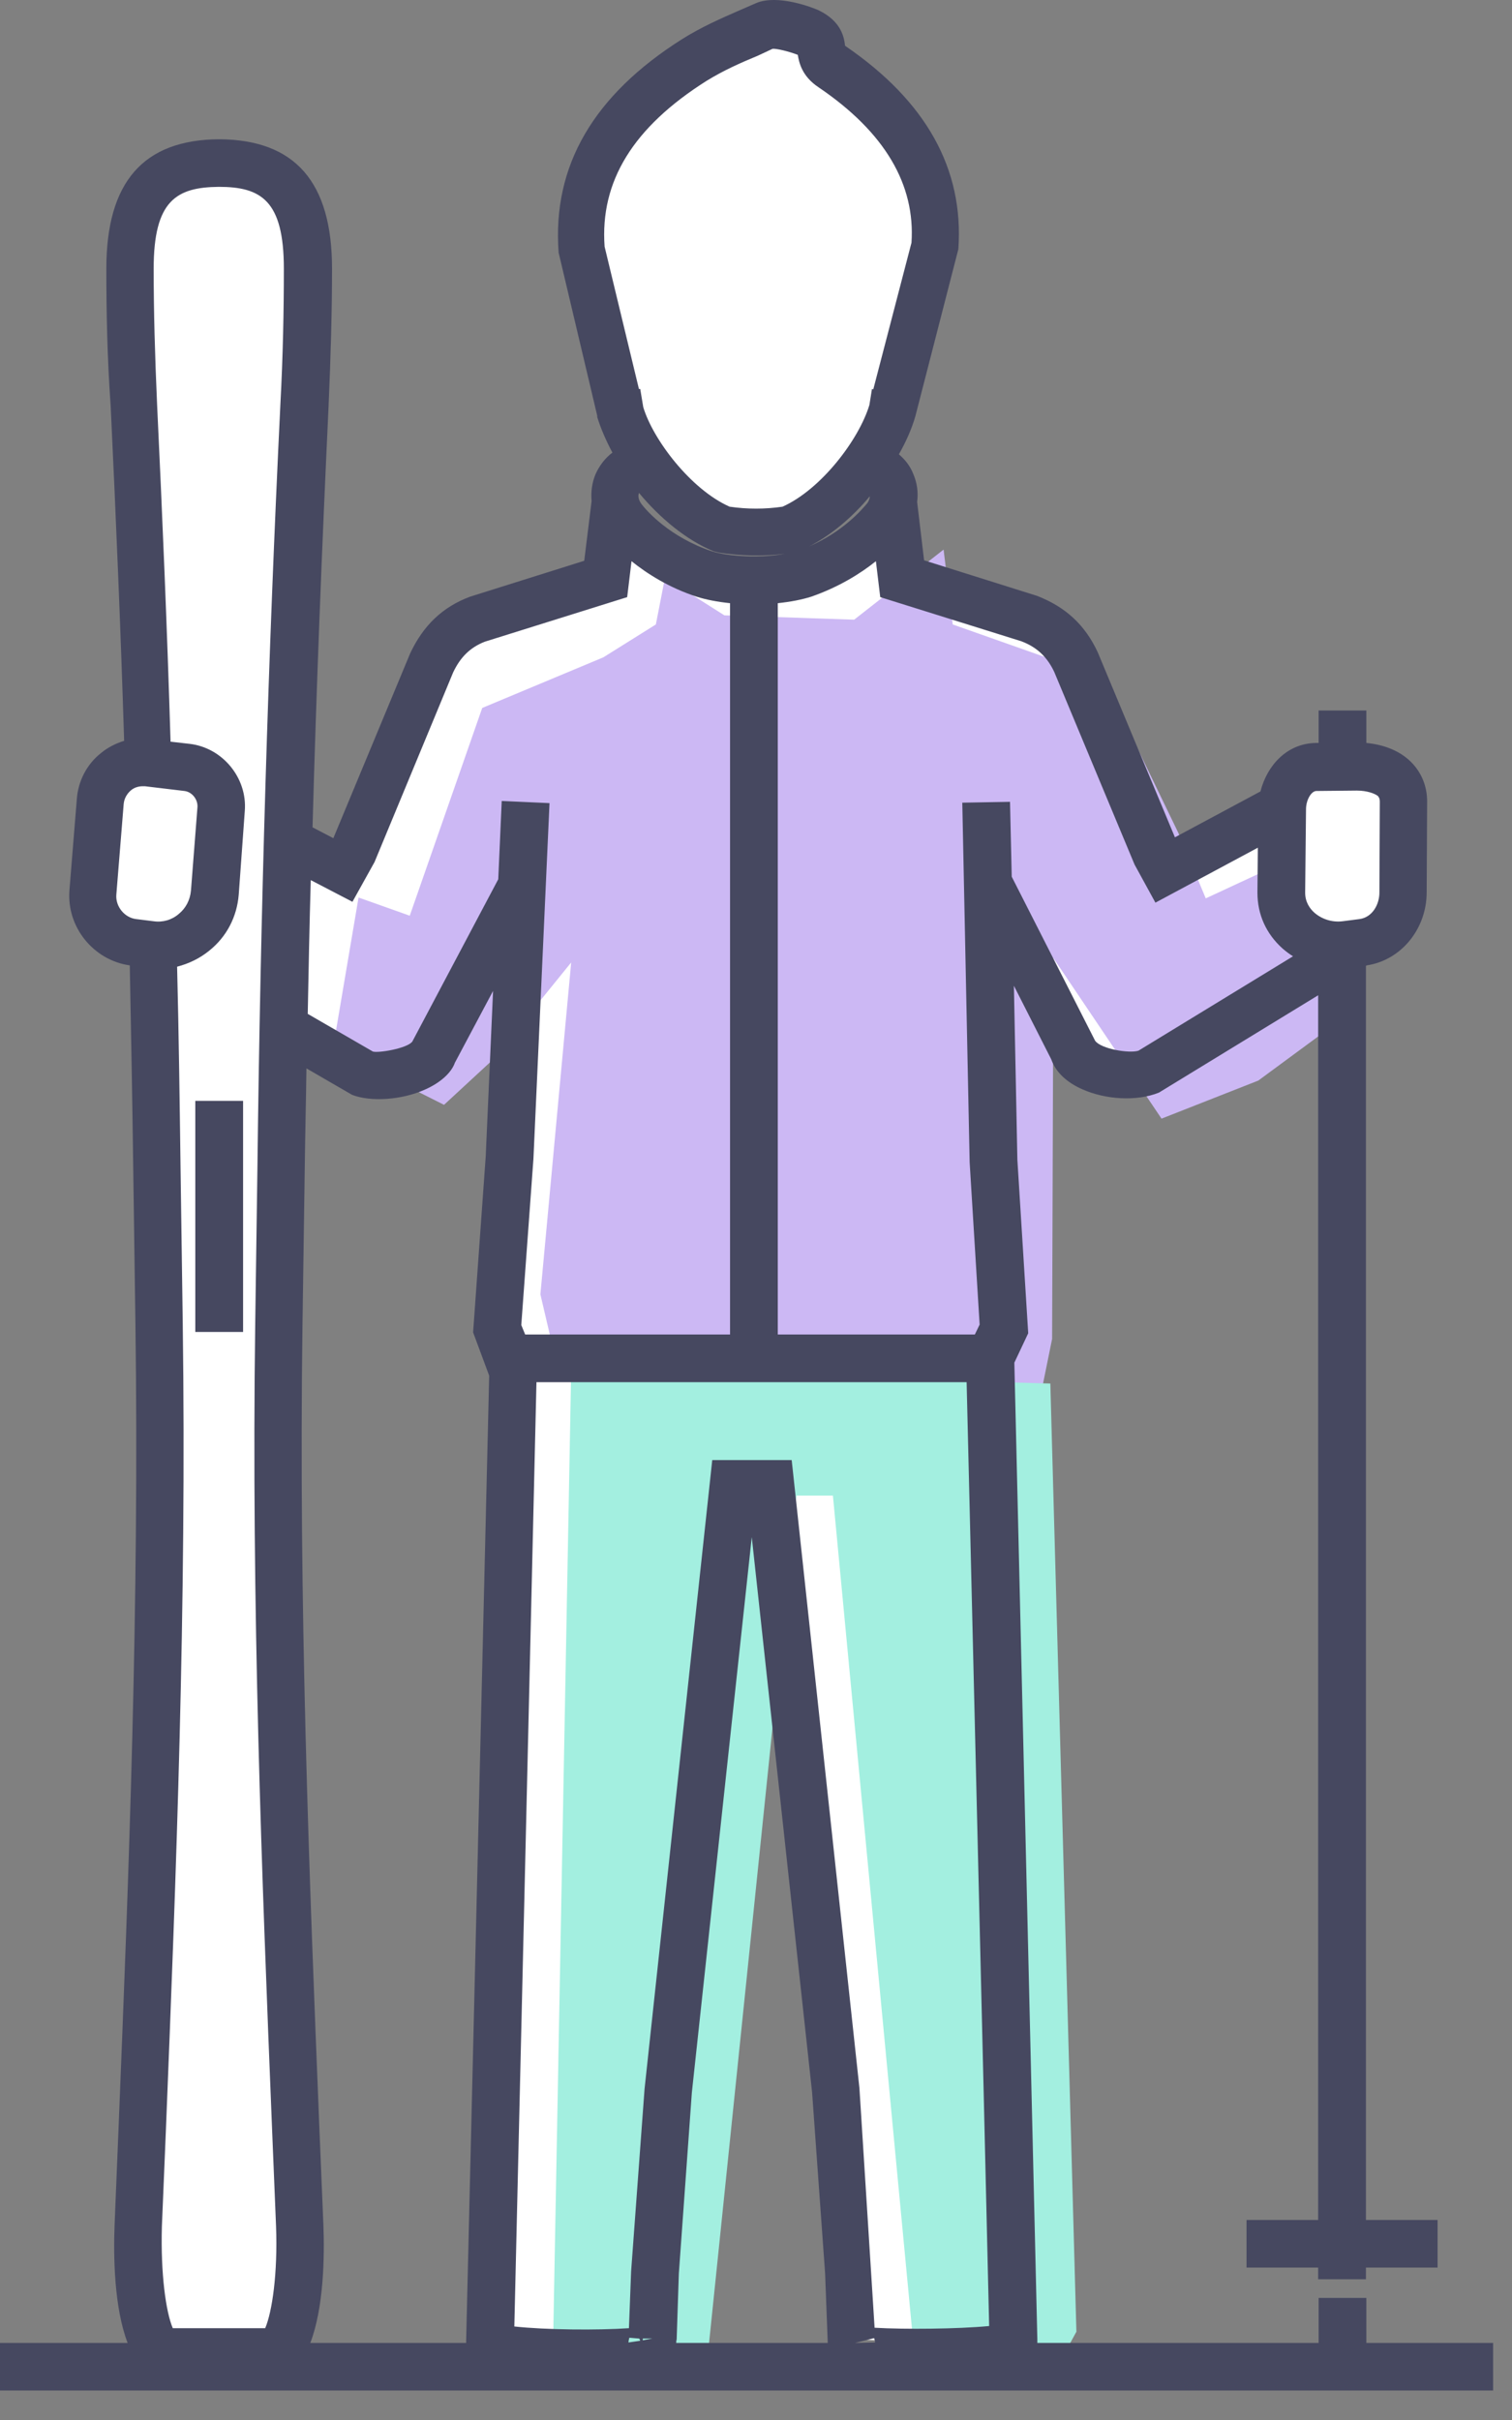 <svg width="30" height="48" viewBox="0 0 30 48" fill="none" xmlns="http://www.w3.org/2000/svg">
<rect x="0" y="0" width="30" height="48" fill="#808080" stroke="none"/>
<path fill-rule="evenodd" clip-rule="evenodd" d="M6.106 16.901L7.131 17.261L8.569 13.141L10.972 12.137L12.014 11.484L12.194 10.557L13.374 11.304L15.949 11.381L17.723 9.999L17.896 11.484L20.892 12.54L22.382 15.622L22.925 16.909L25.104 15.905L25.25 17.261L25.526 18.145L26.077 18.978L23.958 20.532L22.047 21.287L19.902 18.102L19.876 25.656L19.644 26.798H10.197L9.723 24.772L10.326 18.188L8.741 20.154L7.811 21.012L5.606 19.905L6.106 16.901Z" fill="white"/>
<path fill-rule="evenodd" clip-rule="evenodd" d="M7.114 17.802L8.13 18.163L9.568 14.042L11.971 13.038L13.013 12.386L13.194 11.459L14.373 12.205L16.948 12.291L18.722 10.901L18.903 12.386L21.892 13.441L23.381 16.523L23.924 17.819L26.103 16.806L26.249 18.163L26.525 19.047L27.076 19.879L24.966 21.433L23.046 22.188L20.901 19.004L20.875 26.558L20.643 27.699H11.196L10.722 25.673L11.333 19.09L9.74 21.055L8.81 21.914L6.605 20.806L7.114 17.802Z" fill="#CCB8F4"/>
<path fill-rule="evenodd" clip-rule="evenodd" d="M10.084 26.944L19.601 27.201L20.109 46.008L19.79 46.592L16.888 46.386L15.277 29.433H14.554L12.78 46.626L9.723 46.412L10.084 26.944Z" fill="white"/>
<path fill-rule="evenodd" clip-rule="evenodd" d="M11.333 27.184L20.84 27.442L21.357 46.249L21.038 46.832L18.136 46.626L16.526 29.665H15.802L14.028 46.867L10.971 46.644L11.333 27.184Z" fill="#A3EFE0"/>
<path fill-rule="evenodd" clip-rule="evenodd" d="M3.031 18.832C3.066 20.3 3.092 21.759 3.109 23.227C3.117 24.24 3.143 25.253 3.152 26.266C3.238 32.557 2.962 38.463 2.739 44.146C2.713 44.807 2.739 46.223 3.169 46.661H5.512C5.951 46.223 5.968 44.807 5.942 44.146C5.718 38.463 5.443 32.557 5.529 26.266C5.546 25.253 5.563 24.24 5.572 23.227C5.632 18.18 5.787 13.124 6.028 8.051C6.071 7.141 6.097 6.248 6.097 5.338C6.097 3.888 5.58 3.252 4.332 3.244C3.092 3.244 2.583 3.871 2.583 5.33C2.583 6.24 2.609 7.141 2.652 8.042C2.764 10.403 2.859 12.763 2.937 15.115" fill="white"/>
<path fill-rule="evenodd" clip-rule="evenodd" d="M2.937 15.132L3.72 15.227C4.125 15.278 4.427 15.647 4.401 16.051L4.263 17.699C4.211 18.343 3.643 18.815 2.997 18.738L2.653 18.695C2.17 18.635 1.8 18.188 1.843 17.708L1.989 15.905C2.024 15.424 2.446 15.072 2.937 15.132Z" fill="white"/>
<path fill-rule="evenodd" clip-rule="evenodd" d="M26.912 15.21L26.111 15.218C25.706 15.227 25.439 15.639 25.431 16.042L25.413 17.699C25.405 18.351 26.034 18.815 26.679 18.738L27.024 18.695C27.506 18.635 27.833 18.197 27.833 17.708L27.842 15.905C27.842 15.416 27.403 15.21 26.912 15.21Z" fill="white"/>
<path fill-rule="evenodd" clip-rule="evenodd" d="M11.996 6.875L11.566 4.119L12.195 2.609L13.323 1.501L14.373 1.029L15.424 0.488L16.277 0.866L16.509 1.321C16.509 1.321 17.207 1.836 17.422 2.068C17.637 2.3 18.18 3.089 18.18 3.089C18.18 3.089 18.473 3.716 18.507 4.102C18.55 4.488 18.404 4.772 18.378 5.527C18.352 6.274 18.378 6.797 18.188 7.184C17.999 7.57 17.827 7.793 17.698 8.145C17.568 8.506 17.034 9.373 16.983 9.433C16.931 9.501 16.518 10.411 16.397 10.368C16.277 10.325 15.398 10.566 15.037 10.549C14.675 10.54 13.753 10.154 13.753 10.154L12.754 9.227L11.996 6.875Z" fill="white"/>
<path d="M29.625 47.415H0V46.471H2.532C2.265 45.775 2.248 44.754 2.274 44.119L2.351 42.239C2.558 37.132 2.764 31.852 2.687 26.256L2.644 23.217C2.627 21.861 2.601 20.505 2.575 19.148C1.852 19.046 1.318 18.384 1.378 17.655L1.524 15.852C1.55 15.492 1.722 15.157 2.007 14.934C2.144 14.822 2.299 14.745 2.463 14.694C2.394 12.462 2.299 10.23 2.196 8.058C2.127 7.088 2.11 6.187 2.11 5.329C2.11 3.612 2.842 2.771 4.349 2.762C5.856 2.771 6.588 3.612 6.588 5.329C6.588 6.178 6.562 7.071 6.519 8.067C6.39 10.814 6.278 13.603 6.201 16.41L6.614 16.625L8.138 12.96C8.397 12.41 8.775 12.041 9.327 11.835L11.592 11.123L11.738 9.938C11.721 9.758 11.747 9.569 11.816 9.406C11.893 9.234 12.005 9.088 12.151 8.977C12.022 8.736 11.919 8.496 11.85 8.273V8.247L11.084 5.011C10.954 3.286 11.781 1.886 13.529 0.779C13.925 0.53 14.304 0.367 14.675 0.204L15.011 0.058C15.432 -0.114 16.113 0.144 16.242 0.204C16.707 0.427 16.75 0.762 16.767 0.908C18.378 2.007 19.127 3.354 19.015 4.942L18.162 8.256C18.093 8.496 17.982 8.753 17.835 9.011C17.956 9.114 18.059 9.243 18.119 9.397C18.197 9.578 18.223 9.766 18.197 9.955L18.335 11.114L20.574 11.818C21.151 12.041 21.53 12.402 21.779 12.934L23.312 16.608L25.009 15.698C25.138 15.191 25.526 14.745 26.111 14.736H26.163V14.093H27.11V14.736C27.472 14.771 27.782 14.899 27.997 15.114C28.204 15.32 28.316 15.595 28.316 15.895L28.307 17.698C28.307 18.427 27.799 19.046 27.119 19.148L27.102 19.157V44.033H28.523V44.977H27.102V45.209H26.154V44.977H24.733V44.033H26.154V19.741L22.994 21.672C22.546 21.852 21.926 21.809 21.469 21.603C21.159 21.466 20.944 21.26 20.858 21.011L20.117 19.552L20.186 23.003L20.401 26.445L20.126 27.028L20.582 46.393C20.582 46.419 20.582 46.445 20.582 46.471H26.163V45.578H27.11V46.471H29.625V47.415ZM16.965 46.471L17.361 46.462C17.361 46.436 17.353 46.402 17.344 46.376L16.965 46.471ZM13.417 46.471H16.423C16.423 46.462 16.423 46.462 16.423 46.453L16.371 45.089L16.113 41.501L14.916 30.488L13.727 41.509L13.469 45.097L13.426 46.402C13.417 46.428 13.417 46.453 13.417 46.471ZM6.157 46.471H9.249C9.249 46.453 9.249 46.436 9.249 46.428L9.706 27.286L9.387 26.427L9.637 22.942L9.783 19.655L9.025 21.08C8.956 21.277 8.741 21.475 8.431 21.612C7.975 21.818 7.355 21.861 6.984 21.715L6.08 21.191C6.071 21.869 6.054 22.548 6.046 23.226L6.002 26.264C5.925 31.852 6.132 37.132 6.338 42.239L6.416 44.119C6.442 44.754 6.424 45.775 6.157 46.471ZM12.487 46.368C12.479 46.402 12.47 46.428 12.47 46.462L12.703 46.428L12.685 46.385L12.487 46.368ZM12.754 46.385V46.419L12.944 46.385H12.754ZM10.205 46.145C10.825 46.213 11.858 46.222 12.479 46.179L12.522 45.054L12.789 41.432L14.132 28.96H15.708L17.052 41.415L17.353 46.17C17.947 46.205 18.998 46.196 19.626 46.136L19.515 41.406L19.179 27.415H10.644L10.205 46.145ZM3.428 46.179H5.262C5.4 45.853 5.512 45.097 5.477 44.153L5.4 42.273C5.193 37.157 4.986 31.861 5.064 26.247L5.107 23.209C5.167 18.101 5.322 12.985 5.563 8.024C5.615 7.045 5.632 6.161 5.632 5.329C5.632 3.972 5.176 3.706 4.34 3.706C3.505 3.715 3.049 3.972 3.049 5.329C3.049 6.178 3.074 7.054 3.117 8.024C3.221 10.213 3.316 12.462 3.384 14.711L3.763 14.754C4.418 14.831 4.909 15.432 4.857 16.084L4.737 17.741C4.702 18.187 4.495 18.582 4.151 18.857C3.961 19.011 3.746 19.114 3.514 19.174C3.548 20.522 3.565 21.869 3.583 23.217L3.626 26.256C3.703 31.87 3.496 37.166 3.29 42.29L3.212 44.162C3.186 45.097 3.29 45.853 3.428 46.179ZM15.432 26.47H19.342L19.437 26.273L19.239 23.054L19.093 15.921L20.04 15.904L20.074 17.389L21.728 20.642C21.84 20.805 22.408 20.9 22.589 20.84L25.655 18.968C25.586 18.925 25.517 18.874 25.448 18.814C25.121 18.522 24.949 18.136 24.949 17.706L24.957 16.814L22.925 17.904L22.511 17.148L20.918 13.329C20.78 13.037 20.582 12.839 20.264 12.719L17.465 11.844L17.379 11.131C17.069 11.38 16.638 11.646 16.096 11.835C15.906 11.895 15.682 11.938 15.432 11.964V26.47V26.47ZM10.42 26.47H14.485V11.964C14.235 11.938 14.011 11.895 13.822 11.835C13.271 11.655 12.84 11.38 12.53 11.131L12.444 11.844L9.619 12.728C9.335 12.839 9.137 13.028 8.991 13.337L7.432 17.097L6.993 17.887L6.166 17.457C6.14 18.342 6.123 19.226 6.106 20.11L7.398 20.857C7.501 20.891 8.078 20.797 8.181 20.659L9.886 17.44L9.955 15.887L10.903 15.93L10.584 22.985L10.343 26.282L10.42 26.47ZM2.833 15.595C2.747 15.595 2.661 15.62 2.592 15.681C2.515 15.749 2.463 15.844 2.454 15.947L2.308 17.749C2.291 17.981 2.472 18.204 2.704 18.23L3.049 18.273C3.229 18.299 3.41 18.247 3.548 18.127C3.686 18.015 3.772 17.852 3.789 17.663L3.918 16.007C3.927 15.852 3.806 15.706 3.66 15.689L2.876 15.595C2.859 15.595 2.842 15.595 2.833 15.595ZM26.921 15.681L26.12 15.689C26.016 15.689 25.913 15.87 25.913 16.05L25.896 17.706C25.896 17.895 25.991 18.024 26.077 18.101C26.223 18.23 26.43 18.299 26.637 18.273L26.972 18.23C27.231 18.196 27.369 17.938 27.369 17.706L27.377 15.904C27.377 15.826 27.351 15.809 27.343 15.792C27.282 15.741 27.127 15.681 26.921 15.681ZM12.677 9.775V9.784C12.659 9.826 12.659 9.904 12.728 9.998C12.832 10.136 13.297 10.659 14.123 10.934C14.468 11.045 15.122 11.071 15.57 10.985C15.14 11.037 14.692 11.028 14.261 10.96L14.158 10.934C13.615 10.711 13.09 10.273 12.677 9.775ZM17.258 9.844C16.914 10.256 16.492 10.616 16.052 10.839C16.724 10.547 17.103 10.11 17.215 9.972C17.241 9.929 17.258 9.887 17.258 9.844ZM14.476 10.05C14.821 10.101 15.183 10.101 15.527 10.05C16.294 9.706 17.043 8.719 17.25 8.032L17.301 7.715L17.327 7.723L18.085 4.814C18.162 3.663 17.56 2.625 16.242 1.732C15.906 1.509 15.854 1.234 15.829 1.088C15.656 1.02 15.398 0.959 15.329 0.968L15.036 1.105C14.683 1.251 14.356 1.397 14.02 1.603C12.565 2.522 11.902 3.595 11.996 4.891L12.677 7.715H12.703L12.763 8.075C12.952 8.711 13.701 9.706 14.476 10.05ZM4.814 26.419H3.875V21.835H4.823V26.419H4.814Z" fill="#464860"/>
</svg>
